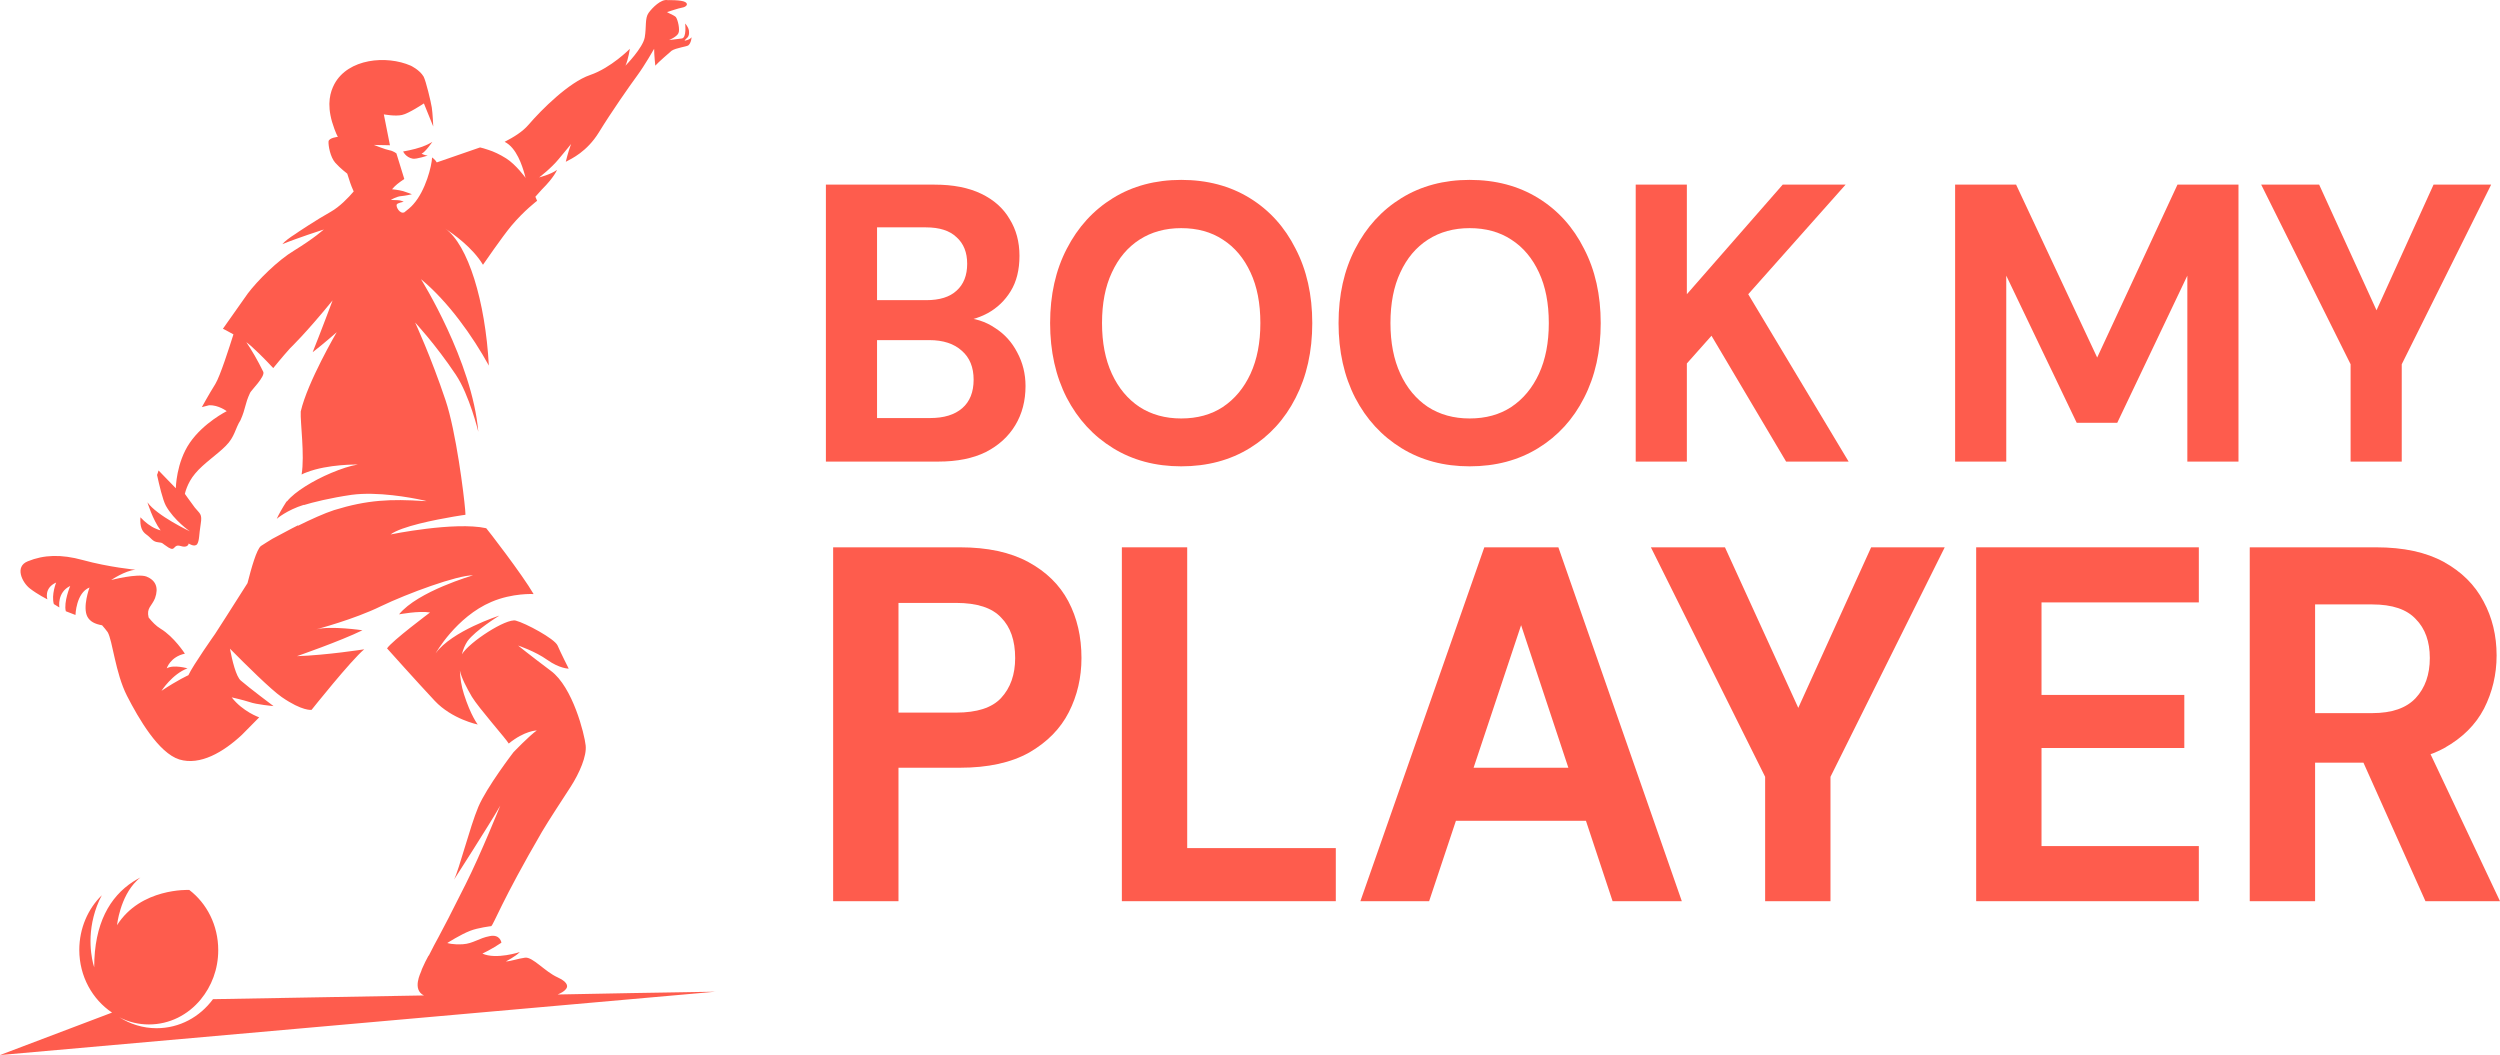 <svg xmlns="http://www.w3.org/2000/svg" width="109" height="46" viewBox="0 0 109 46" fill="none">
  <path d="M36.009 20.125V8.05H40.749C41.553 8.05 42.23 8.182 42.781 8.447C43.331 8.711 43.744 9.079 44.019 9.551C44.306 10.011 44.449 10.546 44.449 11.155C44.449 11.764 44.322 12.276 44.069 12.69C43.816 13.104 43.48 13.426 43.061 13.656C42.654 13.875 42.203 14.001 41.707 14.036L41.971 13.846C42.5 13.869 42.968 14.018 43.375 14.294C43.794 14.559 44.118 14.915 44.35 15.364C44.592 15.812 44.713 16.301 44.713 16.83C44.713 17.474 44.565 18.044 44.267 18.538C43.97 19.032 43.54 19.424 42.979 19.711C42.417 19.987 41.729 20.125 40.914 20.125H36.009ZM38.239 18.227H40.551C41.157 18.227 41.624 18.084 41.955 17.796C42.285 17.509 42.45 17.095 42.45 16.554C42.45 16.014 42.28 15.594 41.938 15.295C41.597 14.985 41.123 14.829 40.518 14.829H38.239V18.227ZM38.239 13.087H40.386C40.969 13.087 41.41 12.949 41.707 12.673C42.015 12.397 42.169 12.006 42.169 11.5C42.169 11.005 42.015 10.62 41.707 10.344C41.41 10.057 40.964 9.913 40.369 9.913H38.239V13.087Z" fill="#FE5C4D"/>
  <path d="M51.5 20.332C50.377 20.332 49.386 20.067 48.527 19.538C47.668 19.009 46.997 18.279 46.512 17.348C46.028 16.405 45.785 15.318 45.785 14.088C45.785 12.857 46.028 11.776 46.512 10.845C46.997 9.902 47.668 9.165 48.527 8.636C49.386 8.107 50.377 7.843 51.5 7.843C52.634 7.843 53.631 8.107 54.49 8.636C55.349 9.165 56.015 9.902 56.488 10.845C56.973 11.776 57.215 12.857 57.215 14.088C57.215 15.318 56.973 16.405 56.488 17.348C56.015 18.279 55.349 19.009 54.49 19.538C53.631 20.067 52.634 20.332 51.5 20.332ZM51.5 18.245C52.205 18.245 52.81 18.078 53.317 17.744C53.835 17.399 54.236 16.916 54.523 16.296C54.809 15.675 54.952 14.938 54.952 14.088C54.952 13.225 54.809 12.489 54.523 11.88C54.236 11.258 53.835 10.781 53.317 10.448C52.81 10.114 52.205 9.947 51.5 9.947C50.806 9.947 50.201 10.114 49.683 10.448C49.166 10.781 48.764 11.258 48.478 11.88C48.191 12.489 48.048 13.225 48.048 14.088C48.048 14.938 48.191 15.675 48.478 16.296C48.764 16.916 49.166 17.399 49.683 17.744C50.201 18.078 50.806 18.245 51.5 18.245Z" fill="#FE5C4D"/>
  <path d="M64.076 20.332C62.953 20.332 61.962 20.067 61.103 19.538C60.244 19.009 59.573 18.279 59.088 17.348C58.604 16.405 58.361 15.318 58.361 14.088C58.361 12.857 58.604 11.776 59.088 10.845C59.573 9.902 60.244 9.165 61.103 8.636C61.962 8.107 62.953 7.843 64.076 7.843C65.21 7.843 66.207 8.107 67.066 8.636C67.925 9.165 68.591 9.902 69.064 10.845C69.549 11.776 69.791 12.857 69.791 14.088C69.791 15.318 69.549 16.405 69.064 17.348C68.591 18.279 67.925 19.009 67.066 19.538C66.207 20.067 65.21 20.332 64.076 20.332ZM64.076 18.245C64.781 18.245 65.386 18.078 65.893 17.744C66.411 17.399 66.812 16.916 67.099 16.296C67.385 15.675 67.528 14.938 67.528 14.088C67.528 13.225 67.385 12.489 67.099 11.88C66.812 11.258 66.411 10.781 65.893 10.448C65.386 10.114 64.781 9.947 64.076 9.947C63.383 9.947 62.777 10.114 62.259 10.448C61.742 10.781 61.34 11.258 61.054 11.88C60.767 12.489 60.624 13.225 60.624 14.088C60.624 14.938 60.767 15.675 61.054 16.296C61.34 16.916 61.742 17.399 62.259 17.744C62.777 18.078 63.383 18.245 64.076 18.245Z" fill="#FE5C4D"/>
  <path d="M71.317 20.125V8.05H73.547V12.828L77.726 8.05H80.468L76.223 12.828L80.6 20.125H77.874L74.621 14.639L73.547 15.847V20.125H71.317Z" fill="#FE5C4D"/>
  <path d="M85.243 20.125V8.05H87.902L91.437 15.588L94.938 8.05H97.598V20.125H95.368V12.018L92.312 18.434H90.545L87.473 12.018V20.125H85.243Z" fill="#FE5C4D"/>
  <path d="M102.486 20.125V15.882L98.588 8.05H101.115L103.84 14.018H103.394L106.103 8.05H108.614L104.716 15.882V20.125H102.486Z" fill="#FE5C4D"/>
  <path d="M36.325 39.292V23.863H41.855C43.051 23.863 44.043 24.076 44.831 24.502C45.618 24.928 46.202 25.501 46.582 26.221C46.962 26.941 47.152 27.764 47.152 28.69C47.152 29.542 46.969 30.328 46.603 31.048C46.238 31.768 45.661 32.356 44.873 32.811C44.085 33.252 43.079 33.473 41.855 33.473H39.174V39.292H36.325ZM39.174 31.07H41.686C42.6 31.07 43.255 30.857 43.649 30.431C44.057 29.99 44.261 29.41 44.261 28.69C44.261 27.925 44.057 27.338 43.649 26.926C43.255 26.5 42.6 26.287 41.686 26.287H39.174V31.07Z" fill="#FE5C4D"/>
  <path d="M48.913 39.292V23.863H51.762V36.977H58.241V39.292H48.913Z" fill="#FE5C4D"/>
  <path d="M59.313 39.292L64.716 23.863H67.945L73.327 39.292H70.309L66.32 27.257L62.31 39.292H59.313ZM61.698 35.787L62.458 33.473H69.971L70.71 35.787H61.698Z" fill="#FE5C4D"/>
  <path d="M76.96 39.292V33.869L71.979 23.863H75.208L78.691 31.489H78.121L81.582 23.863H84.79L79.809 33.869V39.292H76.96Z" fill="#FE5C4D"/>
  <path d="M86.161 39.292V23.863H95.869V26.265H89.01V30.299H95.236V32.613H89.01V36.889H95.869V39.292H86.161Z" fill="#FE5C4D"/>
  <path d="M98.089 39.292V23.863H103.597C104.793 23.863 105.778 24.076 106.552 24.502C107.326 24.928 107.903 25.501 108.282 26.221C108.662 26.926 108.852 27.712 108.852 28.579C108.852 29.402 108.669 30.174 108.304 30.894C107.938 31.599 107.361 32.172 106.573 32.613C105.799 33.039 104.8 33.252 103.576 33.252H100.938V39.292H98.089ZM105.75 39.292L102.711 32.503H105.792L109 39.292H105.75ZM100.938 31.092H103.428C104.287 31.092 104.92 30.872 105.328 30.431C105.736 29.99 105.94 29.41 105.94 28.69C105.94 27.97 105.736 27.404 105.328 26.992C104.934 26.566 104.301 26.353 103.428 26.353H100.938V31.092Z" fill="#FE5C4D"/>
  <path d="M31.199 43.238C28.597 43.278 26.314 43.319 24.311 43.36C24.655 43.224 24.706 43.074 24.706 43.074C24.706 43.074 24.859 42.857 24.311 42.612C23.762 42.367 23.227 41.714 22.895 41.754C22.576 41.795 22.257 41.918 22.053 41.918C22.053 41.918 22.462 41.714 22.666 41.509C22.666 41.509 21.632 41.85 21.033 41.577C21.033 41.577 21.467 41.373 21.862 41.101C21.862 41.101 21.811 40.72 21.352 40.815C20.893 40.897 20.625 41.142 20.178 41.169C19.732 41.196 19.502 41.115 19.502 41.115C19.502 41.115 20.076 40.747 20.497 40.584C20.842 40.448 21.416 40.38 21.416 40.38C21.518 40.325 21.862 39.305 23.635 36.257C23.941 35.74 24.489 34.91 24.885 34.297C25.268 33.698 25.586 32.964 25.535 32.501C25.484 32.011 24.974 29.956 24.018 29.249C23.074 28.541 22.589 28.146 22.589 28.146C22.589 28.146 23.329 28.391 23.864 28.772C24.4 29.153 24.796 29.153 24.796 29.153C24.796 29.153 24.439 28.446 24.311 28.146C24.183 27.847 22.908 27.167 22.487 27.058C22.079 26.949 20.472 27.983 20.14 28.527C20.191 28.31 20.28 28.106 20.382 27.956C20.727 27.48 21.773 26.84 21.773 26.84C21.773 26.84 19.694 27.507 18.992 28.487C18.992 28.487 19.885 26.895 21.428 26.241C22.347 25.847 23.265 25.901 23.265 25.901C22.78 25.057 21.212 23.03 21.199 23.03C19.821 22.73 17.028 23.302 17.028 23.302C17.5 22.948 18.979 22.662 19.77 22.526C20.076 22.472 20.293 22.445 20.293 22.445C20.293 22.445 20.293 22.363 20.28 22.213C20.229 21.587 19.885 18.811 19.426 17.451C18.788 15.546 18.099 14.062 18.099 14.062C18.099 14.062 18.979 15.001 19.872 16.335C20.472 17.233 20.854 18.825 20.854 18.825C20.587 15.736 18.354 12.171 18.354 12.171C19.541 13.15 20.612 14.661 21.314 15.94C21.16 13.123 20.408 10.674 19.413 9.966C19.757 10.198 20.599 10.783 21.058 11.545C21.058 11.545 21.887 10.334 22.296 9.844C22.857 9.177 23.418 8.755 23.418 8.755C23.418 8.755 23.393 8.687 23.342 8.578C23.431 8.483 23.52 8.374 23.622 8.265C24.171 7.721 24.285 7.408 24.285 7.408C24.005 7.612 23.507 7.735 23.507 7.735C23.507 7.735 24.03 7.34 24.362 6.932C24.694 6.537 24.898 6.279 24.898 6.279C24.757 6.66 24.668 7.054 24.668 7.054C24.923 6.918 25.586 6.619 26.109 5.775C26.632 4.918 27.449 3.747 27.78 3.298C28.112 2.849 28.52 2.128 28.52 2.128C28.52 2.4 28.571 2.863 28.571 2.863C28.686 2.727 29.222 2.264 29.285 2.21C29.477 2.087 29.936 2.033 30.012 1.978C30.14 1.87 30.153 1.625 30.153 1.625C30.063 1.747 29.847 1.774 29.847 1.774C29.91 1.652 30.076 1.652 30.038 1.339C30.012 1.162 29.872 1.026 29.872 1.026C29.872 1.026 29.949 1.665 29.719 1.679L29.171 1.747C29.171 1.747 29.502 1.611 29.579 1.448C29.655 1.298 29.553 0.849 29.464 0.74C29.362 0.645 29.043 0.536 29.094 0.522C29.145 0.509 29.579 0.359 29.744 0.332C29.91 0.305 30.038 0.182 29.872 0.087C29.706 -0.008 29.107 0.005 29.107 0.005C28.826 -0.049 28.444 0.332 28.278 0.563C28.112 0.795 28.188 1.176 28.112 1.625C28.035 2.087 27.27 2.863 27.27 2.863C27.398 2.577 27.461 2.128 27.461 2.128C27.461 2.128 26.645 2.958 25.727 3.271C24.808 3.584 23.609 4.782 23.048 5.435C22.78 5.748 22.398 5.979 22.002 6.183C22.525 6.442 22.768 7.231 22.87 7.585C22.895 7.68 22.908 7.748 22.921 7.762C22.921 7.762 22.5 7.177 22.066 6.904C21.785 6.728 21.518 6.605 21.301 6.537C21.135 6.483 21.007 6.442 20.931 6.428L19.043 7.081C18.979 6.959 18.839 6.864 18.839 6.864C18.826 7.231 18.558 8.306 18.023 8.905C17.921 9.027 17.768 9.15 17.627 9.259C17.436 9.34 17.257 9.027 17.296 8.918C17.321 8.85 17.602 8.796 17.602 8.796C17.602 8.796 17.462 8.728 17.347 8.728C17.194 8.728 17.041 8.714 17.041 8.714C17.041 8.714 17.296 8.565 17.487 8.551C17.678 8.537 17.959 8.469 17.959 8.469C17.959 8.469 17.755 8.388 17.576 8.333C17.385 8.279 17.092 8.252 17.092 8.252C17.092 8.252 17.092 8.252 17.206 8.129C17.321 8.007 17.627 7.803 17.627 7.803L17.283 6.687C17.283 6.687 17.143 6.578 16.977 6.551C16.811 6.523 16.301 6.319 16.301 6.319L17.002 6.333L16.735 4.986C16.735 4.986 17.232 5.081 17.525 5.013C17.806 4.959 18.482 4.509 18.482 4.509L18.89 5.516C18.89 5.516 18.865 4.931 18.826 4.686C18.788 4.441 18.571 3.53 18.469 3.339C18.291 3.04 17.908 2.863 17.908 2.863C16.849 2.4 15.178 2.55 14.579 3.666C14.4 4.006 14.247 4.509 14.477 5.312C14.63 5.816 14.732 5.966 14.732 5.966C14.732 5.966 14.337 6.006 14.324 6.17C14.311 6.347 14.4 6.85 14.617 7.095C14.834 7.34 15.14 7.571 15.14 7.571C15.14 7.571 15.14 7.571 15.268 7.966C15.306 8.075 15.357 8.211 15.421 8.347C15.191 8.619 14.809 9.014 14.426 9.231C13.814 9.572 12.934 10.157 12.883 10.198C12.627 10.361 12.423 10.511 12.309 10.647C12.666 10.497 13.074 10.361 13.418 10.238C13.814 10.102 14.12 10.007 14.12 10.007C14.12 10.007 14.005 10.102 13.814 10.252C13.584 10.429 13.252 10.66 12.832 10.919C12.104 11.354 11.224 12.239 10.803 12.797C10.229 13.613 9.719 14.334 9.719 14.334C9.719 14.334 9.923 14.43 10.178 14.579C10 15.137 9.604 16.389 9.388 16.743C9.107 17.192 8.801 17.75 8.801 17.75L9.12 17.668C9.528 17.655 9.885 17.927 9.885 17.927C9.885 17.927 8.877 18.43 8.278 19.301C7.678 20.172 7.666 21.288 7.666 21.288C7.513 21.125 7.117 20.73 6.913 20.512C6.9 20.553 6.888 20.594 6.875 20.635C6.862 20.662 6.849 20.689 6.849 20.716C6.939 21.125 7.092 21.791 7.232 22.05C7.589 22.69 8.278 23.166 8.278 23.166C8.278 23.166 6.837 22.485 6.428 21.9C6.428 21.9 6.645 22.635 7.002 23.125C6.939 23.111 6.875 23.084 6.811 23.057C6.569 22.962 6.326 22.771 6.122 22.554C6.097 22.962 6.186 23.166 6.377 23.302C6.607 23.465 6.645 23.615 6.888 23.642C7.13 23.669 7.028 23.669 7.347 23.873C7.666 24.064 7.538 23.71 7.87 23.805C8.201 23.914 8.227 23.697 8.227 23.697C8.227 23.697 8.482 23.873 8.597 23.724C8.699 23.561 8.673 23.316 8.75 22.853C8.826 22.39 8.712 22.404 8.495 22.132C8.291 21.86 8.061 21.533 8.061 21.533C8.061 21.533 8.15 21.07 8.508 20.648C8.865 20.213 9.49 19.805 9.847 19.437C10.242 19.043 10.255 18.675 10.485 18.322C10.727 17.777 10.663 17.641 10.905 17.124C10.944 17.029 11.569 16.416 11.479 16.212C11.237 15.709 10.969 15.26 10.74 14.919C10.816 14.974 10.893 15.042 10.957 15.096C11.428 15.518 11.913 16.049 11.913 16.049C11.913 16.049 12.309 15.559 12.653 15.178C12.653 15.178 13.316 14.552 14.502 13.096C14.502 13.096 13.941 14.593 13.648 15.314C13.648 15.328 13.635 15.341 13.635 15.355C14.145 14.96 14.681 14.484 14.681 14.484C14.681 14.484 13.405 16.661 13.112 17.941C13.087 18.403 13.291 19.846 13.15 20.689C13.227 20.648 13.291 20.621 13.367 20.594C14.311 20.227 15.599 20.254 15.599 20.254C15.268 20.308 14.86 20.444 14.439 20.621C13.661 20.948 12.857 21.438 12.525 21.846L12.487 21.873C12.296 22.172 12.143 22.445 12.066 22.622C12.066 22.622 12.5 22.241 13.252 22.009L13.24 22.023C13.635 21.9 14.4 21.71 15.331 21.574C16.467 21.424 17.921 21.696 18.418 21.805C18.533 21.832 18.597 21.846 18.597 21.846C18.558 21.846 18.533 21.846 18.495 21.846C17.041 21.751 16.02 21.791 14.566 22.241C14.145 22.377 13.546 22.649 12.997 22.921L12.985 22.907C12.985 22.907 12.576 23.111 12.155 23.343C11.964 23.438 11.773 23.547 11.633 23.642C11.53 23.71 11.441 23.765 11.377 23.805C11.186 23.955 10.957 24.772 10.791 25.425C10.14 26.459 9.375 27.643 9.375 27.643C9.375 27.643 8.406 29.017 8.214 29.439C8.214 29.439 7.755 29.643 7.041 30.12C7.041 30.12 7.513 29.385 8.176 29.14C8.176 29.14 7.564 28.963 7.27 29.14C7.27 29.14 7.423 28.636 8.061 28.5C8.061 28.5 7.589 27.765 7.002 27.412C6.798 27.289 6.633 27.112 6.48 26.922C6.377 26.5 6.62 26.432 6.76 26.078C6.926 25.615 6.786 25.302 6.39 25.139C5.995 24.989 4.847 25.289 4.847 25.289C4.847 25.289 5.446 24.881 5.906 24.84C5.906 24.84 4.745 24.731 3.61 24.418C2.666 24.159 1.913 24.186 1.212 24.472C0.625 24.704 0.969 25.398 1.301 25.656C1.633 25.915 2.066 26.132 2.066 26.132C2.066 26.132 1.9 25.643 2.449 25.398C2.449 25.398 2.232 25.928 2.347 26.337L2.589 26.486C2.589 26.486 2.474 25.833 3.061 25.547C3.061 25.547 2.768 26.255 2.87 26.65L3.291 26.813C3.291 26.813 3.316 25.847 3.903 25.615C3.903 25.615 3.584 26.473 3.814 26.895C3.929 27.099 4.133 27.207 4.451 27.262C4.541 27.371 4.63 27.466 4.694 27.561C4.911 27.929 5.025 29.33 5.536 30.337C6.046 31.331 6.913 32.828 7.819 33.113C8.724 33.386 9.732 32.8 10.548 32.038L11.301 31.276C11.301 31.276 10.587 31.031 10.102 30.405C10.102 30.405 10.587 30.514 10.88 30.609C11.173 30.718 11.926 30.786 11.926 30.786C11.926 30.786 10.854 29.983 10.497 29.671C10.293 29.494 10.127 28.813 10.025 28.282C10.727 28.99 11.811 30.065 12.283 30.392C13.189 31.018 13.584 30.95 13.584 30.95C13.584 30.95 15.306 28.786 15.88 28.31C15.88 28.31 14.222 28.568 12.946 28.609C12.946 28.609 14.834 27.956 15.803 27.48C15.803 27.48 14.426 27.276 13.788 27.439C13.788 27.439 15.446 27.003 16.607 26.432C17.768 25.874 19.949 25.071 20.625 25.085C20.625 25.085 18.214 25.779 17.398 26.786C17.398 26.786 18.265 26.622 18.75 26.704C18.75 26.704 17.092 27.942 16.875 28.269C16.875 28.269 18.201 29.752 18.954 30.555C19.706 31.358 20.829 31.589 20.829 31.589C20.829 31.589 20.523 31.195 20.229 30.269C20.115 29.915 20.064 29.562 20.051 29.235C20.127 29.575 20.331 29.956 20.574 30.378C20.88 30.882 22.079 32.229 22.181 32.419C22.882 31.848 23.405 31.848 23.405 31.848C23.087 32.066 22.385 32.8 22.385 32.8C22.385 32.8 21.224 34.311 20.854 35.182C20.484 36.066 20.025 37.89 19.796 38.352C19.796 38.352 21.301 36.012 21.811 35.127C21.811 35.127 20.969 37.223 20.306 38.543C19.681 39.795 19.298 40.53 19.12 40.856C18.992 41.087 18.877 41.305 18.699 41.659C18.686 41.659 18.686 41.673 18.673 41.686C18.584 41.85 18.495 42.026 18.431 42.176C18.405 42.231 18.38 42.285 18.367 42.34C18.342 42.421 17.959 43.142 18.482 43.401C9.923 43.551 9.885 43.551 9.286 43.564C8.712 44.34 7.832 44.83 6.824 44.83C6.237 44.83 5.676 44.653 5.204 44.353C5.599 44.558 6.033 44.666 6.492 44.666C7.398 44.666 8.201 44.245 8.75 43.578C9.222 43.006 9.515 42.258 9.515 41.428C9.515 40.339 9.018 39.387 8.252 38.801C8.227 38.801 6.135 38.706 5.102 40.339C5.102 40.339 5.23 39.101 5.969 38.393C6.02 38.339 6.071 38.298 6.122 38.257C6.008 38.312 5.906 38.38 5.791 38.448C4.796 39.101 4.107 40.258 4.107 42.176C4.107 42.176 3.763 41.196 4.082 39.958C4.158 39.659 4.273 39.346 4.439 39.033C3.839 39.618 3.457 40.475 3.457 41.414C3.457 42.571 4.031 43.578 4.885 44.149L0 46L31.199 43.238Z" fill="#FE5C4D"/>
  <path d="M18.852 6.183C18.852 6.183 18.648 6.319 18.355 6.415C18.049 6.524 17.577 6.605 17.577 6.605C17.577 6.605 17.692 6.864 17.998 6.919C18.164 6.946 18.648 6.782 18.648 6.782C18.534 6.782 18.381 6.701 18.381 6.701C18.546 6.633 18.852 6.183 18.852 6.183Z" fill="#FE5C4D"/>
</svg>